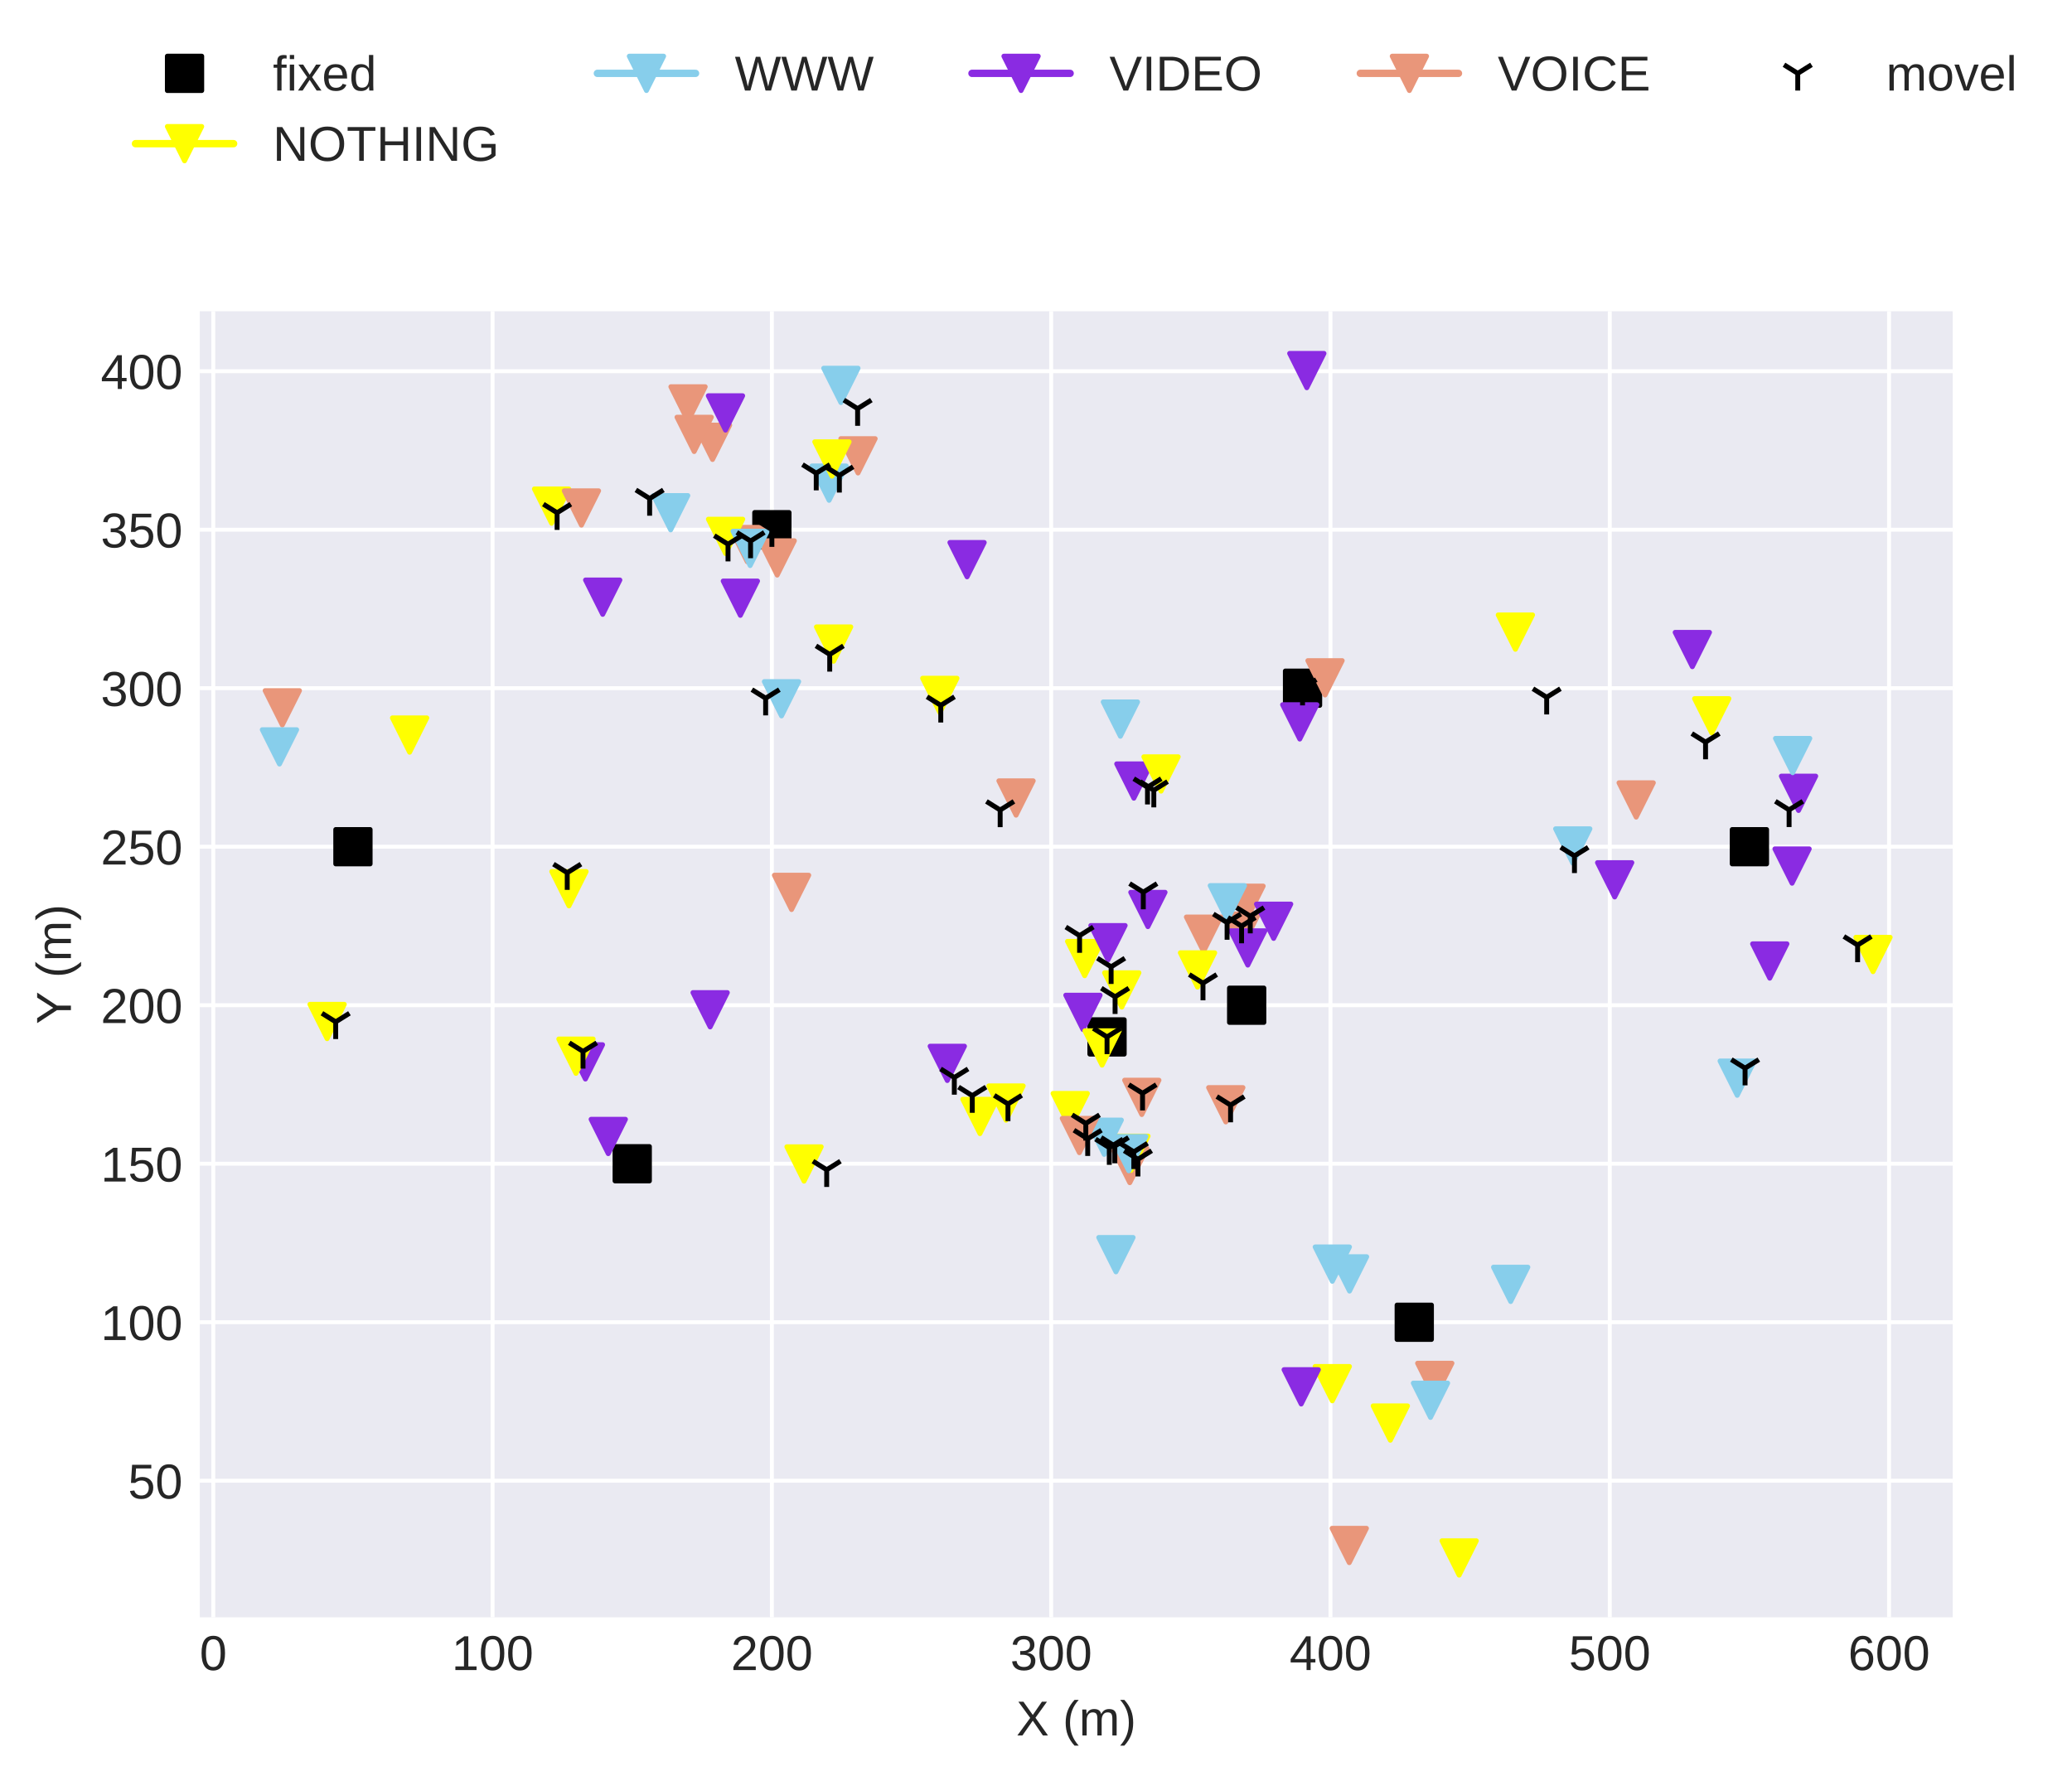 <?xml version="1.0" encoding="utf-8" standalone="no"?>
<!DOCTYPE svg PUBLIC "-//W3C//DTD SVG 1.1//EN"
  "http://www.w3.org/Graphics/SVG/1.1/DTD/svg11.dtd">
<!-- Created with matplotlib (http://matplotlib.org/) -->
<svg height="362.862pt" version="1.1" viewBox="0 0 422.133 362.862" width="422.133pt" xmlns="http://www.w3.org/2000/svg" xmlns:xlink="http://www.w3.org/1999/xlink">
 <defs>
  <style type="text/css">
*{stroke-linecap:butt;stroke-linejoin:round;}
  </style>
 </defs>
 <g id="figure_1">
  <g id="patch_1">
   <path d="M 0 362.862 
L 422.133 362.862 
L 422.133 0 
L 0 0 
z
" style="fill:#ffffff;"/>
  </g>
  <g id="axes_1">
   <g id="patch_2">
    <path d="M 40.705 329.518 
L 397.825 329.518 
L 397.825 63.406 
L 40.705 63.406 
z
" style="fill:#eaeaf2;"/>
   </g>
   <g id="matplotlib.axis_1">
    <g id="xtick_1">
     <g id="line2d_1">
      <path clip-path="url(#p40014ae19e)" d="M 43.455 329.518 
L 43.455 63.406 
" style="fill:none;stroke:#ffffff;stroke-linecap:round;stroke-width:0.8;"/>
     </g>
     <g id="line2d_2"/>
     <g id="text_1">
      <!-- 0 -->
      <defs>
       <path d="M 51.703 34.422 
Q 51.703 17.188 45.625 8.094 
Q 39.547 -0.984 27.688 -0.984 
Q 15.828 -0.984 9.859 8.047 
Q 3.906 17.094 3.906 34.422 
Q 3.906 52.156 9.688 60.984 
Q 15.484 69.828 27.984 69.828 
Q 40.141 69.828 45.922 60.891 
Q 51.703 51.953 51.703 34.422 
z
M 42.781 34.422 
Q 42.781 49.312 39.328 56 
Q 35.891 62.703 27.984 62.703 
Q 19.875 62.703 16.328 56.109 
Q 12.797 49.516 12.797 34.422 
Q 12.797 19.781 16.375 12.984 
Q 19.969 6.203 27.781 6.203 
Q 35.547 6.203 39.156 13.125 
Q 42.781 20.062 42.781 34.422 
z
" id="LiberationSans-30"/>
      </defs>
      <g style="fill:#262626;" transform="translate(40.674 340.265)scale(0.1 -0.1)">
       <use xlink:href="#LiberationSans-30"/>
      </g>
     </g>
    </g>
    <g id="xtick_2">
     <g id="line2d_3">
      <path clip-path="url(#p40014ae19e)" d="M 100.356 329.518 
L 100.356 63.406 
" style="fill:none;stroke:#ffffff;stroke-linecap:round;stroke-width:0.8;"/>
     </g>
     <g id="line2d_4"/>
     <g id="text_2">
      <!-- 100 -->
      <defs>
       <path d="M 7.625 0 
L 7.625 7.469 
L 25.141 7.469 
L 25.141 60.406 
L 9.625 49.312 
L 9.625 57.625 
L 25.875 68.797 
L 33.984 68.797 
L 33.984 7.469 
L 50.734 7.469 
L 50.734 0 
z
" id="LiberationSans-31"/>
      </defs>
      <g style="fill:#262626;" transform="translate(92.014 340.265)scale(0.1 -0.1)">
       <use xlink:href="#LiberationSans-31"/>
       <use x="55.615" xlink:href="#LiberationSans-30"/>
       <use x="111.23" xlink:href="#LiberationSans-30"/>
      </g>
     </g>
    </g>
    <g id="xtick_3">
     <g id="line2d_5">
      <path clip-path="url(#p40014ae19e)" d="M 157.257 329.518 
L 157.257 63.406 
" style="fill:none;stroke:#ffffff;stroke-linecap:round;stroke-width:0.8;"/>
     </g>
     <g id="line2d_6"/>
     <g id="text_3">
      <!-- 200 -->
      <defs>
       <path d="M 5.031 0 
L 5.031 6.203 
Q 7.516 11.922 11.109 16.281 
Q 14.703 20.656 18.656 24.188 
Q 22.609 27.734 26.484 30.766 
Q 30.375 33.797 33.5 36.812 
Q 36.625 39.844 38.547 43.156 
Q 40.484 46.484 40.484 50.688 
Q 40.484 56.344 37.156 59.469 
Q 33.844 62.594 27.938 62.594 
Q 22.312 62.594 18.672 59.547 
Q 15.047 56.5 14.406 50.984 
L 5.422 51.812 
Q 6.391 60.062 12.422 64.938 
Q 18.453 69.828 27.938 69.828 
Q 38.328 69.828 43.922 64.922 
Q 49.516 60.016 49.516 50.984 
Q 49.516 46.969 47.672 43.016 
Q 45.844 39.062 42.234 35.109 
Q 38.625 31.156 28.422 22.859 
Q 22.797 18.266 19.469 14.578 
Q 16.156 10.891 14.703 7.469 
L 50.594 7.469 
L 50.594 0 
z
" id="LiberationSans-32"/>
      </defs>
      <g style="fill:#262626;" transform="translate(148.916 340.265)scale(0.1 -0.1)">
       <use xlink:href="#LiberationSans-32"/>
       <use x="55.615" xlink:href="#LiberationSans-30"/>
       <use x="111.23" xlink:href="#LiberationSans-30"/>
      </g>
     </g>
    </g>
    <g id="xtick_4">
     <g id="line2d_7">
      <path clip-path="url(#p40014ae19e)" d="M 214.158 329.518 
L 214.158 63.406 
" style="fill:none;stroke:#ffffff;stroke-linecap:round;stroke-width:0.8;"/>
     </g>
     <g id="line2d_8"/>
     <g id="text_4">
      <!-- 300 -->
      <defs>
       <path d="M 51.219 19 
Q 51.219 9.469 45.156 4.234 
Q 39.109 -0.984 27.875 -0.984 
Q 17.438 -0.984 11.203 3.734 
Q 4.984 8.453 3.812 17.672 
L 12.891 18.5 
Q 14.656 6.297 27.875 6.297 
Q 34.516 6.297 38.297 9.562 
Q 42.094 12.844 42.094 19.281 
Q 42.094 24.906 37.766 28.047 
Q 33.453 31.203 25.297 31.203 
L 20.312 31.203 
L 20.312 38.812 
L 25.094 38.812 
Q 32.328 38.812 36.297 41.969 
Q 40.281 45.125 40.281 50.688 
Q 40.281 56.203 37.031 59.391 
Q 33.797 62.594 27.391 62.594 
Q 21.578 62.594 17.984 59.609 
Q 14.406 56.641 13.812 51.219 
L 4.984 51.906 
Q 5.953 60.359 11.984 65.094 
Q 18.016 69.828 27.484 69.828 
Q 37.844 69.828 43.578 65.016 
Q 49.312 60.203 49.312 51.609 
Q 49.312 45.016 45.625 40.891 
Q 41.938 36.766 34.906 35.297 
L 34.906 35.109 
Q 42.625 34.281 46.922 29.938 
Q 51.219 25.594 51.219 19 
z
" id="LiberationSans-33"/>
      </defs>
      <g style="fill:#262626;" transform="translate(205.817 340.265)scale(0.1 -0.1)">
       <use xlink:href="#LiberationSans-33"/>
       <use x="55.615" xlink:href="#LiberationSans-30"/>
       <use x="111.23" xlink:href="#LiberationSans-30"/>
      </g>
     </g>
    </g>
    <g id="xtick_5">
     <g id="line2d_9">
      <path clip-path="url(#p40014ae19e)" d="M 271.059 329.518 
L 271.059 63.406 
" style="fill:none;stroke:#ffffff;stroke-linecap:round;stroke-width:0.8;"/>
     </g>
     <g id="line2d_10"/>
     <g id="text_5">
      <!-- 400 -->
      <defs>
       <path d="M 43.016 15.578 
L 43.016 0 
L 34.719 0 
L 34.719 15.578 
L 2.297 15.578 
L 2.297 22.406 
L 33.797 68.797 
L 43.016 68.797 
L 43.016 22.516 
L 52.688 22.516 
L 52.688 15.578 
z
M 34.719 58.891 
Q 34.625 58.594 33.344 56.297 
Q 32.078 54 31.453 53.078 
L 13.812 27.094 
L 11.188 23.484 
L 10.406 22.516 
L 34.719 22.516 
z
" id="LiberationSans-34"/>
      </defs>
      <g style="fill:#262626;" transform="translate(262.718 340.265)scale(0.1 -0.1)">
       <use xlink:href="#LiberationSans-34"/>
       <use x="55.615" xlink:href="#LiberationSans-30"/>
       <use x="111.23" xlink:href="#LiberationSans-30"/>
      </g>
     </g>
    </g>
    <g id="xtick_6">
     <g id="line2d_11">
      <path clip-path="url(#p40014ae19e)" d="M 327.96 329.518 
L 327.96 63.406 
" style="fill:none;stroke:#ffffff;stroke-linecap:round;stroke-width:0.8;"/>
     </g>
     <g id="line2d_12"/>
     <g id="text_6">
      <!-- 500 -->
      <defs>
       <path d="M 51.422 22.406 
Q 51.422 11.531 44.953 5.266 
Q 38.484 -0.984 27 -0.984 
Q 17.391 -0.984 11.469 3.219 
Q 5.562 7.422 4 15.375 
L 12.891 16.406 
Q 15.672 6.203 27.203 6.203 
Q 34.281 6.203 38.281 10.469 
Q 42.281 14.75 42.281 22.219 
Q 42.281 28.719 38.25 32.719 
Q 34.234 36.719 27.391 36.719 
Q 23.828 36.719 20.75 35.594 
Q 17.672 34.469 14.594 31.781 
L 6 31.781 
L 8.297 68.797 
L 47.406 68.797 
L 47.406 61.328 
L 16.312 61.328 
L 14.984 39.5 
Q 20.703 43.891 29.203 43.891 
Q 39.359 43.891 45.391 37.938 
Q 51.422 31.984 51.422 22.406 
z
" id="LiberationSans-35"/>
      </defs>
      <g style="fill:#262626;" transform="translate(319.619 340.265)scale(0.1 -0.1)">
       <use xlink:href="#LiberationSans-35"/>
       <use x="55.615" xlink:href="#LiberationSans-30"/>
       <use x="111.23" xlink:href="#LiberationSans-30"/>
      </g>
     </g>
    </g>
    <g id="xtick_7">
     <g id="line2d_13">
      <path clip-path="url(#p40014ae19e)" d="M 384.861 329.518 
L 384.861 63.406 
" style="fill:none;stroke:#ffffff;stroke-linecap:round;stroke-width:0.8;"/>
     </g>
     <g id="line2d_14"/>
     <g id="text_7">
      <!-- 600 -->
      <defs>
       <path d="M 51.219 22.516 
Q 51.219 11.625 45.312 5.312 
Q 39.406 -0.984 29 -0.984 
Q 17.391 -0.984 11.234 7.656 
Q 5.078 16.312 5.078 32.812 
Q 5.078 50.688 11.469 60.25 
Q 17.875 69.828 29.688 69.828 
Q 45.266 69.828 49.312 55.812 
L 40.922 54.297 
Q 38.328 62.703 29.594 62.703 
Q 22.078 62.703 17.938 55.688 
Q 13.812 48.688 13.812 35.406 
Q 16.219 39.844 20.562 42.156 
Q 24.906 44.484 30.516 44.484 
Q 40.047 44.484 45.625 38.516 
Q 51.219 32.562 51.219 22.516 
z
M 42.281 22.125 
Q 42.281 29.594 38.625 33.641 
Q 34.969 37.703 28.422 37.703 
Q 22.266 37.703 18.484 34.109 
Q 14.703 30.516 14.703 24.219 
Q 14.703 16.266 18.625 11.188 
Q 22.562 6.109 28.719 6.109 
Q 35.062 6.109 38.672 10.375 
Q 42.281 14.656 42.281 22.125 
z
" id="LiberationSans-36"/>
      </defs>
      <g style="fill:#262626;" transform="translate(376.52 340.265)scale(0.1 -0.1)">
       <use xlink:href="#LiberationSans-36"/>
       <use x="55.615" xlink:href="#LiberationSans-30"/>
       <use x="111.23" xlink:href="#LiberationSans-30"/>
      </g>
     </g>
    </g>
    <g id="text_8">
     <!-- X (m) -->
     <defs>
      <path d="M 54.297 0 
L 33.641 30.078 
L 12.547 0 
L 2.25 0 
L 28.422 35.75 
L 4.25 68.797 
L 14.547 68.797 
L 33.688 41.797 
L 52.297 68.797 
L 62.594 68.797 
L 39.062 36.078 
L 64.594 0 
z
" id="LiberationSans-58"/>
      <path id="LiberationSans-20"/>
      <path d="M 6.203 25.984 
Q 6.203 40.094 10.625 51.312 
Q 15.047 62.547 24.219 72.469 
L 32.719 72.469 
Q 23.578 62.312 19.312 50.875 
Q 15.047 39.453 15.047 25.875 
Q 15.047 12.359 19.266 0.969 
Q 23.484 -10.406 32.719 -20.703 
L 24.219 -20.703 
Q 14.984 -10.75 10.594 0.5 
Q 6.203 11.766 6.203 25.781 
z
" id="LiberationSans-28"/>
      <path d="M 37.5 0 
L 37.5 33.5 
Q 37.5 41.156 35.391 44.078 
Q 33.297 47.016 27.828 47.016 
Q 22.219 47.016 18.938 42.719 
Q 15.672 38.422 15.672 30.609 
L 15.672 0 
L 6.938 0 
L 6.938 41.547 
Q 6.938 50.781 6.641 52.828 
L 14.938 52.828 
Q 14.984 52.594 15.031 51.516 
Q 15.094 50.438 15.156 49.047 
Q 15.234 47.656 15.328 43.797 
L 15.484 43.797 
Q 18.312 49.422 21.969 51.609 
Q 25.641 53.812 30.906 53.812 
Q 36.922 53.812 40.406 51.422 
Q 43.891 49.031 45.266 43.797 
L 45.406 43.797 
Q 48.141 49.125 52.016 51.469 
Q 55.906 53.812 61.422 53.812 
Q 69.438 53.812 73.062 49.469 
Q 76.703 45.125 76.703 35.203 
L 76.703 0 
L 68.016 0 
L 68.016 33.5 
Q 68.016 41.156 65.906 44.078 
Q 63.812 47.016 58.344 47.016 
Q 52.594 47.016 49.391 42.75 
Q 46.188 38.484 46.188 30.609 
L 46.188 0 
z
" id="LiberationSans-6d"/>
      <path d="M 27.094 25.781 
Q 27.094 11.672 22.672 0.438 
Q 18.266 -10.797 9.078 -20.703 
L 0.594 -20.703 
Q 9.766 -10.453 14.016 0.891 
Q 18.266 12.25 18.266 25.875 
Q 18.266 39.5 13.984 50.875 
Q 9.719 62.25 0.594 72.469 
L 9.078 72.469 
Q 18.312 62.5 22.703 51.234 
Q 27.094 39.984 27.094 25.984 
z
" id="LiberationSans-29"/>
     </defs>
     <g style="fill:#262626;" transform="translate(207.046 353.587)scale(0.1 -0.1)">
      <use xlink:href="#LiberationSans-58"/>
      <use x="66.699" xlink:href="#LiberationSans-20"/>
      <use x="94.482" xlink:href="#LiberationSans-28"/>
      <use x="127.783" xlink:href="#LiberationSans-6d"/>
      <use x="211.084" xlink:href="#LiberationSans-29"/>
     </g>
    </g>
   </g>
   <g id="matplotlib.axis_2">
    <g id="ytick_1">
     <g id="line2d_15">
      <path clip-path="url(#p40014ae19e)" d="M 40.705 301.694 
L 397.825 301.694 
" style="fill:none;stroke:#ffffff;stroke-linecap:round;stroke-width:0.8;"/>
     </g>
     <g id="line2d_16"/>
     <g id="text_9">
      <!-- 50 -->
      <g style="fill:#262626;" transform="translate(26.083 305.317)scale(0.1 -0.1)">
       <use xlink:href="#LiberationSans-35"/>
       <use x="55.615" xlink:href="#LiberationSans-30"/>
      </g>
     </g>
    </g>
    <g id="ytick_2">
     <g id="line2d_17">
      <path clip-path="url(#p40014ae19e)" d="M 40.705 269.398 
L 397.825 269.398 
" style="fill:none;stroke:#ffffff;stroke-linecap:round;stroke-width:0.8;"/>
     </g>
     <g id="line2d_18"/>
     <g id="text_10">
      <!-- 100 -->
      <g style="fill:#262626;" transform="translate(20.522 273.021)scale(0.1 -0.1)">
       <use xlink:href="#LiberationSans-31"/>
       <use x="55.615" xlink:href="#LiberationSans-30"/>
       <use x="111.23" xlink:href="#LiberationSans-30"/>
      </g>
     </g>
    </g>
    <g id="ytick_3">
     <g id="line2d_19">
      <path clip-path="url(#p40014ae19e)" d="M 40.705 237.102 
L 397.825 237.102 
" style="fill:none;stroke:#ffffff;stroke-linecap:round;stroke-width:0.8;"/>
     </g>
     <g id="line2d_20"/>
     <g id="text_11">
      <!-- 150 -->
      <g style="fill:#262626;" transform="translate(20.522 240.726)scale(0.1 -0.1)">
       <use xlink:href="#LiberationSans-31"/>
       <use x="55.615" xlink:href="#LiberationSans-35"/>
       <use x="111.23" xlink:href="#LiberationSans-30"/>
      </g>
     </g>
    </g>
    <g id="ytick_4">
     <g id="line2d_21">
      <path clip-path="url(#p40014ae19e)" d="M 40.705 204.807 
L 397.825 204.807 
" style="fill:none;stroke:#ffffff;stroke-linecap:round;stroke-width:0.8;"/>
     </g>
     <g id="line2d_22"/>
     <g id="text_12">
      <!-- 200 -->
      <g style="fill:#262626;" transform="translate(20.522 208.43)scale(0.1 -0.1)">
       <use xlink:href="#LiberationSans-32"/>
       <use x="55.615" xlink:href="#LiberationSans-30"/>
       <use x="111.23" xlink:href="#LiberationSans-30"/>
      </g>
     </g>
    </g>
    <g id="ytick_5">
     <g id="line2d_23">
      <path clip-path="url(#p40014ae19e)" d="M 40.705 172.511 
L 397.825 172.511 
" style="fill:none;stroke:#ffffff;stroke-linecap:round;stroke-width:0.8;"/>
     </g>
     <g id="line2d_24"/>
     <g id="text_13">
      <!-- 250 -->
      <g style="fill:#262626;" transform="translate(20.522 176.134)scale(0.1 -0.1)">
       <use xlink:href="#LiberationSans-32"/>
       <use x="55.615" xlink:href="#LiberationSans-35"/>
       <use x="111.23" xlink:href="#LiberationSans-30"/>
      </g>
     </g>
    </g>
    <g id="ytick_6">
     <g id="line2d_25">
      <path clip-path="url(#p40014ae19e)" d="M 40.705 140.215 
L 397.825 140.215 
" style="fill:none;stroke:#ffffff;stroke-linecap:round;stroke-width:0.8;"/>
     </g>
     <g id="line2d_26"/>
     <g id="text_14">
      <!-- 300 -->
      <g style="fill:#262626;" transform="translate(20.522 143.839)scale(0.1 -0.1)">
       <use xlink:href="#LiberationSans-33"/>
       <use x="55.615" xlink:href="#LiberationSans-30"/>
       <use x="111.23" xlink:href="#LiberationSans-30"/>
      </g>
     </g>
    </g>
    <g id="ytick_7">
     <g id="line2d_27">
      <path clip-path="url(#p40014ae19e)" d="M 40.705 107.92 
L 397.825 107.92 
" style="fill:none;stroke:#ffffff;stroke-linecap:round;stroke-width:0.8;"/>
     </g>
     <g id="line2d_28"/>
     <g id="text_15">
      <!-- 350 -->
      <g style="fill:#262626;" transform="translate(20.522 111.543)scale(0.1 -0.1)">
       <use xlink:href="#LiberationSans-33"/>
       <use x="55.615" xlink:href="#LiberationSans-35"/>
       <use x="111.23" xlink:href="#LiberationSans-30"/>
      </g>
     </g>
    </g>
    <g id="ytick_8">
     <g id="line2d_29">
      <path clip-path="url(#p40014ae19e)" d="M 40.705 75.624 
L 397.825 75.624 
" style="fill:none;stroke:#ffffff;stroke-linecap:round;stroke-width:0.8;"/>
     </g>
     <g id="line2d_30"/>
     <g id="text_16">
      <!-- 400 -->
      <g style="fill:#262626;" transform="translate(20.522 79.247)scale(0.1 -0.1)">
       <use xlink:href="#LiberationSans-34"/>
       <use x="55.615" xlink:href="#LiberationSans-30"/>
       <use x="111.23" xlink:href="#LiberationSans-30"/>
      </g>
     </g>
    </g>
    <g id="text_17">
     <!-- Y (m) -->
     <defs>
      <path d="M 37.938 28.516 
L 37.938 0 
L 28.656 0 
L 28.656 28.516 
L 2.203 68.797 
L 12.453 68.797 
L 33.406 36.031 
L 54.25 68.797 
L 64.5 68.797 
z
" id="LiberationSans-59"/>
     </defs>
     <g style="fill:#262626;" transform="translate(14.447 208.68)rotate(-90)scale(0.1 -0.1)">
      <use xlink:href="#LiberationSans-59"/>
      <use x="66.684" xlink:href="#LiberationSans-20"/>
      <use x="94.467" xlink:href="#LiberationSans-28"/>
      <use x="127.768" xlink:href="#LiberationSans-6d"/>
      <use x="211.068" xlink:href="#LiberationSans-29"/>
     </g>
    </g>
   </g>
   <g id="line2d_31">
    <defs>
     <path d="M -3.5 3.5 
L 3.5 3.5 
L 3.5 -3.5 
L -3.5 -3.5 
z
" id="m5b1106cde9" style="stroke:#000000;stroke-linejoin:miter;"/>
    </defs>
    <g clip-path="url(#p40014ae19e)">
     <use style="stroke:#000000;stroke-linejoin:miter;" x="356.411" xlink:href="#m5b1106cde9" y="172.511"/>
    </g>
   </g>
   <g id="line2d_32">
    <g clip-path="url(#p40014ae19e)">
     <use style="stroke:#000000;stroke-linejoin:miter;" x="253.989" xlink:href="#m5b1106cde9" y="204.807"/>
    </g>
   </g>
   <g id="line2d_33">
    <g clip-path="url(#p40014ae19e)">
     <use style="stroke:#000000;stroke-linejoin:miter;" x="265.369" xlink:href="#m5b1106cde9" y="140.215"/>
    </g>
   </g>
   <g id="line2d_34">
    <g clip-path="url(#p40014ae19e)">
     <use style="stroke:#000000;stroke-linejoin:miter;" x="225.538" xlink:href="#m5b1106cde9" y="211.266"/>
    </g>
   </g>
   <g id="line2d_35">
    <g clip-path="url(#p40014ae19e)">
     <use style="stroke:#000000;stroke-linejoin:miter;" x="288.13" xlink:href="#m5b1106cde9" y="269.398"/>
    </g>
   </g>
   <g id="line2d_36">
    <g clip-path="url(#p40014ae19e)">
     <use style="stroke:#000000;stroke-linejoin:miter;" x="128.806" xlink:href="#m5b1106cde9" y="237.102"/>
    </g>
   </g>
   <g id="line2d_37">
    <g clip-path="url(#p40014ae19e)">
     <use style="stroke:#000000;stroke-linejoin:miter;" x="157.257" xlink:href="#m5b1106cde9" y="107.92"/>
    </g>
   </g>
   <g id="line2d_38">
    <g clip-path="url(#p40014ae19e)">
     <use style="stroke:#000000;stroke-linejoin:miter;" x="71.905" xlink:href="#m5b1106cde9" y="172.511"/>
    </g>
   </g>
   <g id="line2d_39">
    <path clip-path="url(#p40014ae19e)" d="M 308.734 128.788 
" style="fill:none;stroke:#ffff00;stroke-linecap:round;stroke-width:1.5;"/>
    <defs>
     <path d="M -0 3.5 
L 3.5 -3.5 
L -3.5 -3.5 
z
" id="m9fd0c9cda3" style="stroke:#ffff00;stroke-linejoin:miter;"/>
    </defs>
    <g clip-path="url(#p40014ae19e)">
     <use style="fill:#ffff00;stroke:#ffff00;stroke-linejoin:miter;" x="308.734" xlink:href="#m9fd0c9cda3" y="128.788"/>
    </g>
   </g>
   <g id="line2d_40">
    <path clip-path="url(#p40014ae19e)" d="M 353.925 219.671 
" style="fill:none;stroke:#87ceeb;stroke-linecap:round;stroke-width:1.5;"/>
    <defs>
     <path d="M -0 3.5 
L 3.5 -3.5 
L -3.5 -3.5 
z
" id="m6beb886b9f" style="stroke:#87ceeb;stroke-linejoin:miter;"/>
    </defs>
    <g clip-path="url(#p40014ae19e)">
     <use style="fill:#87ceeb;stroke:#87ceeb;stroke-linejoin:miter;" x="353.925" xlink:href="#m6beb886b9f" y="219.671"/>
    </g>
   </g>
   <g id="line2d_41">
    <path clip-path="url(#p40014ae19e)" d="M 360.559 195.8 
" style="fill:none;stroke:#8a2be2;stroke-linecap:round;stroke-width:1.5;"/>
    <defs>
     <path d="M -0 3.5 
L 3.5 -3.5 
L -3.5 -3.5 
z
" id="m8eab2bf716" style="stroke:#8a2be2;stroke-linejoin:miter;"/>
    </defs>
    <g clip-path="url(#p40014ae19e)">
     <use style="fill:#8a2be2;stroke:#8a2be2;stroke-linejoin:miter;" x="360.559" xlink:href="#m8eab2bf716" y="195.8"/>
    </g>
   </g>
   <g id="line2d_42">
    <path clip-path="url(#p40014ae19e)" d="M 320.422 172.362 
" style="fill:none;stroke:#87ceeb;stroke-linecap:round;stroke-width:1.5;"/>
    <g clip-path="url(#p40014ae19e)">
     <use style="fill:#87ceeb;stroke:#87ceeb;stroke-linejoin:miter;" x="320.422" xlink:href="#m6beb886b9f" y="172.362"/>
    </g>
   </g>
   <g id="line2d_43">
    <path clip-path="url(#p40014ae19e)" d="M 328.961 179.253 
" style="fill:none;stroke:#8a2be2;stroke-linecap:round;stroke-width:1.5;"/>
    <g clip-path="url(#p40014ae19e)">
     <use style="fill:#8a2be2;stroke:#8a2be2;stroke-linejoin:miter;" x="328.961" xlink:href="#m8eab2bf716" y="179.253"/>
    </g>
   </g>
   <g id="line2d_44">
    <path clip-path="url(#p40014ae19e)" d="M 366.421 161.632 
" style="fill:none;stroke:#8a2be2;stroke-linecap:round;stroke-width:1.5;"/>
    <g clip-path="url(#p40014ae19e)">
     <use style="fill:#8a2be2;stroke:#8a2be2;stroke-linejoin:miter;" x="366.421" xlink:href="#m8eab2bf716" y="161.632"/>
    </g>
   </g>
   <g id="line2d_45">
    <path clip-path="url(#p40014ae19e)" d="M 365.102 176.453 
" style="fill:none;stroke:#8a2be2;stroke-linecap:round;stroke-width:1.5;"/>
    <g clip-path="url(#p40014ae19e)">
     <use style="fill:#8a2be2;stroke:#8a2be2;stroke-linejoin:miter;" x="365.102" xlink:href="#m8eab2bf716" y="176.453"/>
    </g>
   </g>
   <g id="line2d_46">
    <path clip-path="url(#p40014ae19e)" d="M 333.34 162.984 
" style="fill:none;stroke:#e9967a;stroke-linecap:round;stroke-width:1.5;"/>
    <defs>
     <path d="M -0 3.5 
L 3.5 -3.5 
L -3.5 -3.5 
z
" id="m9127364d37" style="stroke:#e9967a;stroke-linejoin:miter;"/>
    </defs>
    <g clip-path="url(#p40014ae19e)">
     <use style="fill:#e9967a;stroke:#e9967a;stroke-linejoin:miter;" x="333.34" xlink:href="#m9127364d37" y="162.984"/>
    </g>
   </g>
   <g id="line2d_47">
    <path clip-path="url(#p40014ae19e)" d="M 348.737 145.839 
" style="fill:none;stroke:#ffff00;stroke-linecap:round;stroke-width:1.5;"/>
    <g clip-path="url(#p40014ae19e)">
     <use style="fill:#ffff00;stroke:#ffff00;stroke-linejoin:miter;" x="348.737" xlink:href="#m9fd0c9cda3" y="145.839"/>
    </g>
   </g>
   <g id="line2d_48">
    <path clip-path="url(#p40014ae19e)" d="M 344.783 132.338 
" style="fill:none;stroke:#8a2be2;stroke-linecap:round;stroke-width:1.5;"/>
    <g clip-path="url(#p40014ae19e)">
     <use style="fill:#8a2be2;stroke:#8a2be2;stroke-linejoin:miter;" x="344.783" xlink:href="#m8eab2bf716" y="132.338"/>
    </g>
   </g>
   <g id="line2d_49">
    <path clip-path="url(#p40014ae19e)" d="M 381.592 194.47 
" style="fill:none;stroke:#ffff00;stroke-linecap:round;stroke-width:1.5;"/>
    <g clip-path="url(#p40014ae19e)">
     <use style="fill:#ffff00;stroke:#ffff00;stroke-linejoin:miter;" x="381.592" xlink:href="#m9fd0c9cda3" y="194.47"/>
    </g>
   </g>
   <g id="line2d_50">
    <path clip-path="url(#p40014ae19e)" d="M 365.219 153.936 
" style="fill:none;stroke:#87ceeb;stroke-linecap:round;stroke-width:1.5;"/>
    <g clip-path="url(#p40014ae19e)">
     <use style="fill:#87ceeb;stroke:#87ceeb;stroke-linejoin:miter;" x="365.219" xlink:href="#m6beb886b9f" y="153.936"/>
    </g>
   </g>
   <g id="line2d_51">
    <path clip-path="url(#p40014ae19e)" d="M 231.005 159.13 
" style="fill:none;stroke:#8a2be2;stroke-linecap:round;stroke-width:1.5;"/>
    <g clip-path="url(#p40014ae19e)">
     <use style="fill:#8a2be2;stroke:#8a2be2;stroke-linejoin:miter;" x="231.005" xlink:href="#m8eab2bf716" y="159.13"/>
    </g>
   </g>
   <g id="line2d_52">
    <path clip-path="url(#p40014ae19e)" d="M 230.172 237.469 
" style="fill:none;stroke:#e9967a;stroke-linecap:round;stroke-width:1.5;"/>
    <g clip-path="url(#p40014ae19e)">
     <use style="fill:#e9967a;stroke:#e9967a;stroke-linejoin:miter;" x="230.172" xlink:href="#m9127364d37" y="237.469"/>
    </g>
   </g>
   <g id="line2d_53">
    <path clip-path="url(#p40014ae19e)" d="M 252.904 189.705 
" style="fill:none;stroke:#e9967a;stroke-linecap:round;stroke-width:1.5;"/>
    <g clip-path="url(#p40014ae19e)">
     <use style="fill:#e9967a;stroke:#e9967a;stroke-linejoin:miter;" x="252.904" xlink:href="#m9127364d37" y="189.705"/>
    </g>
   </g>
   <g id="line2d_54">
    <path clip-path="url(#p40014ae19e)" d="M 266.24 75.502 
" style="fill:none;stroke:#8a2be2;stroke-linecap:round;stroke-width:1.5;"/>
    <g clip-path="url(#p40014ae19e)">
     <use style="fill:#8a2be2;stroke:#8a2be2;stroke-linejoin:miter;" x="266.24" xlink:href="#m8eab2bf716" y="75.502"/>
    </g>
   </g>
   <g id="line2d_55">
    <path clip-path="url(#p40014ae19e)" d="M 264.805 147.078 
" style="fill:none;stroke:#8a2be2;stroke-linecap:round;stroke-width:1.5;"/>
    <g clip-path="url(#p40014ae19e)">
     <use style="fill:#8a2be2;stroke:#8a2be2;stroke-linejoin:miter;" x="264.805" xlink:href="#m8eab2bf716" y="147.078"/>
    </g>
   </g>
   <g id="line2d_56">
    <path clip-path="url(#p40014ae19e)" d="M 253.853 184.031 
" style="fill:none;stroke:#e9967a;stroke-linecap:round;stroke-width:1.5;"/>
    <g clip-path="url(#p40014ae19e)">
     <use style="fill:#e9967a;stroke:#e9967a;stroke-linejoin:miter;" x="253.853" xlink:href="#m9127364d37" y="184.031"/>
    </g>
   </g>
   <g id="line2d_57">
    <path clip-path="url(#p40014ae19e)" d="M 259.481 187.696 
" style="fill:none;stroke:#8a2be2;stroke-linecap:round;stroke-width:1.5;"/>
    <g clip-path="url(#p40014ae19e)">
     <use style="fill:#8a2be2;stroke:#8a2be2;stroke-linejoin:miter;" x="259.481" xlink:href="#m8eab2bf716" y="187.696"/>
    </g>
   </g>
   <g id="line2d_58">
    <path clip-path="url(#p40014ae19e)" d="M 269.951 138.1 
" style="fill:none;stroke:#e9967a;stroke-linecap:round;stroke-width:1.5;"/>
    <g clip-path="url(#p40014ae19e)">
     <use style="fill:#e9967a;stroke:#e9967a;stroke-linejoin:miter;" x="269.951" xlink:href="#m9127364d37" y="138.1"/>
    </g>
   </g>
   <g id="line2d_59">
    <path clip-path="url(#p40014ae19e)" d="M 230.401 234.965 
" style="fill:none;stroke:#ffff00;stroke-linecap:round;stroke-width:1.5;"/>
    <g clip-path="url(#p40014ae19e)">
     <use style="fill:#ffff00;stroke:#ffff00;stroke-linejoin:miter;" x="230.401" xlink:href="#m9fd0c9cda3" y="234.965"/>
    </g>
   </g>
   <g id="line2d_60">
    <path clip-path="url(#p40014ae19e)" d="M 204.959 224.741 
" style="fill:none;stroke:#ffff00;stroke-linecap:round;stroke-width:1.5;"/>
    <g clip-path="url(#p40014ae19e)">
     <use style="fill:#ffff00;stroke:#ffff00;stroke-linejoin:miter;" x="204.959" xlink:href="#m9fd0c9cda3" y="224.741"/>
    </g>
   </g>
   <g id="line2d_61">
    <path clip-path="url(#p40014ae19e)" d="M 224.965 231.702 
" style="fill:none;stroke:#87ceeb;stroke-linecap:round;stroke-width:1.5;"/>
    <g clip-path="url(#p40014ae19e)">
     <use style="fill:#87ceeb;stroke:#87ceeb;stroke-linejoin:miter;" x="224.965" xlink:href="#m6beb886b9f" y="231.702"/>
    </g>
   </g>
   <g id="line2d_62">
    <path clip-path="url(#p40014ae19e)" d="M 220.632 206.259 
" style="fill:none;stroke:#8a2be2;stroke-linecap:round;stroke-width:1.5;"/>
    <g clip-path="url(#p40014ae19e)">
     <use style="fill:#8a2be2;stroke:#8a2be2;stroke-linejoin:miter;" x="220.632" xlink:href="#m8eab2bf716" y="206.259"/>
    </g>
   </g>
   <g id="line2d_63">
    <path clip-path="url(#p40014ae19e)" d="M 236.539 157.69 
" style="fill:none;stroke:#ffff00;stroke-linecap:round;stroke-width:1.5;"/>
    <g clip-path="url(#p40014ae19e)">
     <use style="fill:#ffff00;stroke:#ffff00;stroke-linejoin:miter;" x="236.539" xlink:href="#m9fd0c9cda3" y="157.69"/>
    </g>
   </g>
   <g id="line2d_64">
    <path clip-path="url(#p40014ae19e)" d="M 254.215 193.135 
" style="fill:none;stroke:#8a2be2;stroke-linecap:round;stroke-width:1.5;"/>
    <g clip-path="url(#p40014ae19e)">
     <use style="fill:#8a2be2;stroke:#8a2be2;stroke-linejoin:miter;" x="254.215" xlink:href="#m8eab2bf716" y="193.135"/>
    </g>
   </g>
   <g id="line2d_65">
    <path clip-path="url(#p40014ae19e)" d="M 227.352 255.627 
" style="fill:none;stroke:#87ceeb;stroke-linecap:round;stroke-width:1.5;"/>
    <g clip-path="url(#p40014ae19e)">
     <use style="fill:#87ceeb;stroke:#87ceeb;stroke-linejoin:miter;" x="227.352" xlink:href="#m6beb886b9f" y="255.627"/>
    </g>
   </g>
   <g id="line2d_66">
    <path clip-path="url(#p40014ae19e)" d="M 228.26 146.51 
" style="fill:none;stroke:#87ceeb;stroke-linecap:round;stroke-width:1.5;"/>
    <g clip-path="url(#p40014ae19e)">
     <use style="fill:#87ceeb;stroke:#87ceeb;stroke-linejoin:miter;" x="228.26" xlink:href="#m6beb886b9f" y="146.51"/>
    </g>
   </g>
   <g id="line2d_67">
    <path clip-path="url(#p40014ae19e)" d="M 224.524 213.514 
" style="fill:none;stroke:#ffff00;stroke-linecap:round;stroke-width:1.5;"/>
    <g clip-path="url(#p40014ae19e)">
     <use style="fill:#ffff00;stroke:#ffff00;stroke-linejoin:miter;" x="224.524" xlink:href="#m9fd0c9cda3" y="213.514"/>
    </g>
   </g>
   <g id="line2d_68">
    <path clip-path="url(#p40014ae19e)" d="M 207.001 162.588 
" style="fill:none;stroke:#e9967a;stroke-linecap:round;stroke-width:1.5;"/>
    <g clip-path="url(#p40014ae19e)">
     <use style="fill:#e9967a;stroke:#e9967a;stroke-linejoin:miter;" x="207.001" xlink:href="#m9127364d37" y="162.588"/>
    </g>
   </g>
   <g id="line2d_69">
    <path clip-path="url(#p40014ae19e)" d="M 228.535 201.691 
" style="fill:none;stroke:#ffff00;stroke-linecap:round;stroke-width:1.5;"/>
    <g clip-path="url(#p40014ae19e)">
     <use style="fill:#ffff00;stroke:#ffff00;stroke-linejoin:miter;" x="228.535" xlink:href="#m9fd0c9cda3" y="201.691"/>
    </g>
   </g>
   <g id="line2d_70">
    <path clip-path="url(#p40014ae19e)" d="M 220.982 195.296 
" style="fill:none;stroke:#ffff00;stroke-linecap:round;stroke-width:1.5;"/>
    <g clip-path="url(#p40014ae19e)">
     <use style="fill:#ffff00;stroke:#ffff00;stroke-linejoin:miter;" x="220.982" xlink:href="#m9fd0c9cda3" y="195.296"/>
    </g>
   </g>
   <g id="line2d_71">
    <path clip-path="url(#p40014ae19e)" d="M 250.051 183.932 
" style="fill:none;stroke:#87ceeb;stroke-linecap:round;stroke-width:1.5;"/>
    <g clip-path="url(#p40014ae19e)">
     <use style="fill:#87ceeb;stroke:#87ceeb;stroke-linejoin:miter;" x="250.051" xlink:href="#m6beb886b9f" y="183.932"/>
    </g>
   </g>
   <g id="line2d_72">
    <path clip-path="url(#p40014ae19e)" d="M 192.995 216.653 
" style="fill:none;stroke:#8a2be2;stroke-linecap:round;stroke-width:1.5;"/>
    <g clip-path="url(#p40014ae19e)">
     <use style="fill:#8a2be2;stroke:#8a2be2;stroke-linejoin:miter;" x="192.995" xlink:href="#m8eab2bf716" y="216.653"/>
    </g>
   </g>
   <g id="line2d_73">
    <path clip-path="url(#p40014ae19e)" d="M 225.734 192.066 
" style="fill:none;stroke:#8a2be2;stroke-linecap:round;stroke-width:1.5;"/>
    <g clip-path="url(#p40014ae19e)">
     <use style="fill:#8a2be2;stroke:#8a2be2;stroke-linejoin:miter;" x="225.734" xlink:href="#m8eab2bf716" y="192.066"/>
    </g>
   </g>
   <g id="line2d_74">
    <path clip-path="url(#p40014ae19e)" d="M 218.041 226.274 
" style="fill:none;stroke:#ffff00;stroke-linecap:round;stroke-width:1.5;"/>
    <g clip-path="url(#p40014ae19e)">
     <use style="fill:#ffff00;stroke:#ffff00;stroke-linejoin:miter;" x="218.041" xlink:href="#m9fd0c9cda3" y="226.274"/>
    </g>
   </g>
   <g id="line2d_75">
    <path clip-path="url(#p40014ae19e)" d="M 219.905 231.356 
" style="fill:none;stroke:#e9967a;stroke-linecap:round;stroke-width:1.5;"/>
    <g clip-path="url(#p40014ae19e)">
     <use style="fill:#e9967a;stroke:#e9967a;stroke-linejoin:miter;" x="219.905" xlink:href="#m9127364d37" y="231.356"/>
    </g>
   </g>
   <g id="line2d_76">
    <path clip-path="url(#p40014ae19e)" d="M 245.203 190.337 
" style="fill:none;stroke:#e9967a;stroke-linecap:round;stroke-width:1.5;"/>
    <g clip-path="url(#p40014ae19e)">
     <use style="fill:#e9967a;stroke:#e9967a;stroke-linejoin:miter;" x="245.203" xlink:href="#m9127364d37" y="190.337"/>
    </g>
   </g>
   <g id="line2d_77">
    <path clip-path="url(#p40014ae19e)" d="M 229.963 235.041 
" style="fill:none;stroke:#87ceeb;stroke-linecap:round;stroke-width:1.5;"/>
    <g clip-path="url(#p40014ae19e)">
     <use style="fill:#87ceeb;stroke:#87ceeb;stroke-linejoin:miter;" x="229.963" xlink:href="#m6beb886b9f" y="235.041"/>
    </g>
   </g>
   <g id="line2d_78">
    <path clip-path="url(#p40014ae19e)" d="M 249.731 225.086 
" style="fill:none;stroke:#e9967a;stroke-linecap:round;stroke-width:1.5;"/>
    <g clip-path="url(#p40014ae19e)">
     <use style="fill:#e9967a;stroke:#e9967a;stroke-linejoin:miter;" x="249.731" xlink:href="#m9127364d37" y="225.086"/>
    </g>
   </g>
   <g id="line2d_79">
    <path clip-path="url(#p40014ae19e)" d="M 243.975 197.621 
" style="fill:none;stroke:#ffff00;stroke-linecap:round;stroke-width:1.5;"/>
    <g clip-path="url(#p40014ae19e)">
     <use style="fill:#ffff00;stroke:#ffff00;stroke-linejoin:miter;" x="243.975" xlink:href="#m9fd0c9cda3" y="197.621"/>
    </g>
   </g>
   <g id="line2d_80">
    <path clip-path="url(#p40014ae19e)" d="M 199.647 227.468 
" style="fill:none;stroke:#ffff00;stroke-linecap:round;stroke-width:1.5;"/>
    <g clip-path="url(#p40014ae19e)">
     <use style="fill:#ffff00;stroke:#ffff00;stroke-linejoin:miter;" x="199.647" xlink:href="#m9fd0c9cda3" y="227.468"/>
    </g>
   </g>
   <g id="line2d_81">
    <path clip-path="url(#p40014ae19e)" d="M 233.865 185.299 
" style="fill:none;stroke:#8a2be2;stroke-linecap:round;stroke-width:1.5;"/>
    <g clip-path="url(#p40014ae19e)">
     <use style="fill:#8a2be2;stroke:#8a2be2;stroke-linejoin:miter;" x="233.865" xlink:href="#m8eab2bf716" y="185.299"/>
    </g>
   </g>
   <g id="line2d_82">
    <path clip-path="url(#p40014ae19e)" d="M 232.62 223.579 
" style="fill:none;stroke:#e9967a;stroke-linecap:round;stroke-width:1.5;"/>
    <g clip-path="url(#p40014ae19e)">
     <use style="fill:#e9967a;stroke:#e9967a;stroke-linejoin:miter;" x="232.62" xlink:href="#m9127364d37" y="223.579"/>
    </g>
   </g>
   <g id="line2d_83">
    <path clip-path="url(#p40014ae19e)" d="M 283.258 289.94 
" style="fill:none;stroke:#ffff00;stroke-linecap:round;stroke-width:1.5;"/>
    <g clip-path="url(#p40014ae19e)">
     <use style="fill:#ffff00;stroke:#ffff00;stroke-linejoin:miter;" x="283.258" xlink:href="#m9fd0c9cda3" y="289.94"/>
    </g>
   </g>
   <g id="line2d_84">
    <path clip-path="url(#p40014ae19e)" d="M 307.774 261.676 
" style="fill:none;stroke:#87ceeb;stroke-linecap:round;stroke-width:1.5;"/>
    <g clip-path="url(#p40014ae19e)">
     <use style="fill:#87ceeb;stroke:#87ceeb;stroke-linejoin:miter;" x="307.774" xlink:href="#m6beb886b9f" y="261.676"/>
    </g>
   </g>
   <g id="line2d_85">
    <path clip-path="url(#p40014ae19e)" d="M 271.427 281.91 
" style="fill:none;stroke:#ffff00;stroke-linecap:round;stroke-width:1.5;"/>
    <g clip-path="url(#p40014ae19e)">
     <use style="fill:#ffff00;stroke:#ffff00;stroke-linejoin:miter;" x="271.427" xlink:href="#m9fd0c9cda3" y="281.91"/>
    </g>
   </g>
   <g id="line2d_86">
    <path clip-path="url(#p40014ae19e)" d="M 292.309 281.245 
" style="fill:none;stroke:#e9967a;stroke-linecap:round;stroke-width:1.5;"/>
    <g clip-path="url(#p40014ae19e)">
     <use style="fill:#e9967a;stroke:#e9967a;stroke-linejoin:miter;" x="292.309" xlink:href="#m9127364d37" y="281.245"/>
    </g>
   </g>
   <g id="line2d_87">
    <path clip-path="url(#p40014ae19e)" d="M 274.89 314.88 
" style="fill:none;stroke:#e9967a;stroke-linecap:round;stroke-width:1.5;"/>
    <g clip-path="url(#p40014ae19e)">
     <use style="fill:#e9967a;stroke:#e9967a;stroke-linejoin:miter;" x="274.89" xlink:href="#m9127364d37" y="314.88"/>
    </g>
   </g>
   <g id="line2d_88">
    <path clip-path="url(#p40014ae19e)" d="M 265.097 282.557 
" style="fill:none;stroke:#8a2be2;stroke-linecap:round;stroke-width:1.5;"/>
    <g clip-path="url(#p40014ae19e)">
     <use style="fill:#8a2be2;stroke:#8a2be2;stroke-linejoin:miter;" x="265.097" xlink:href="#m8eab2bf716" y="282.557"/>
    </g>
   </g>
   <g id="line2d_89">
    <path clip-path="url(#p40014ae19e)" d="M 297.275 317.422 
" style="fill:none;stroke:#ffff00;stroke-linecap:round;stroke-width:1.5;"/>
    <g clip-path="url(#p40014ae19e)">
     <use style="fill:#ffff00;stroke:#ffff00;stroke-linejoin:miter;" x="297.275" xlink:href="#m9fd0c9cda3" y="317.422"/>
    </g>
   </g>
   <g id="line2d_90">
    <path clip-path="url(#p40014ae19e)" d="M 271.434 257.555 
" style="fill:none;stroke:#87ceeb;stroke-linecap:round;stroke-width:1.5;"/>
    <g clip-path="url(#p40014ae19e)">
     <use style="fill:#87ceeb;stroke:#87ceeb;stroke-linejoin:miter;" x="271.434" xlink:href="#m6beb886b9f" y="257.555"/>
    </g>
   </g>
   <g id="line2d_91">
    <path clip-path="url(#p40014ae19e)" d="M 291.436 285.293 
" style="fill:none;stroke:#87ceeb;stroke-linecap:round;stroke-width:1.5;"/>
    <g clip-path="url(#p40014ae19e)">
     <use style="fill:#87ceeb;stroke:#87ceeb;stroke-linejoin:miter;" x="291.436" xlink:href="#m6beb886b9f" y="285.293"/>
    </g>
   </g>
   <g id="line2d_92">
    <path clip-path="url(#p40014ae19e)" d="M 274.939 259.547 
" style="fill:none;stroke:#87ceeb;stroke-linecap:round;stroke-width:1.5;"/>
    <g clip-path="url(#p40014ae19e)">
     <use style="fill:#87ceeb;stroke:#87ceeb;stroke-linejoin:miter;" x="274.939" xlink:href="#m6beb886b9f" y="259.547"/>
    </g>
   </g>
   <g id="line2d_93">
    <path clip-path="url(#p40014ae19e)" d="M 119.265 216.351 
" style="fill:none;stroke:#8a2be2;stroke-linecap:round;stroke-width:1.5;"/>
    <g clip-path="url(#p40014ae19e)">
     <use style="fill:#8a2be2;stroke:#8a2be2;stroke-linejoin:miter;" x="119.265" xlink:href="#m8eab2bf716" y="216.351"/>
    </g>
   </g>
   <g id="line2d_94">
    <path clip-path="url(#p40014ae19e)" d="M 163.81 237.147 
" style="fill:none;stroke:#ffff00;stroke-linecap:round;stroke-width:1.5;"/>
    <g clip-path="url(#p40014ae19e)">
     <use style="fill:#ffff00;stroke:#ffff00;stroke-linejoin:miter;" x="163.81" xlink:href="#m9fd0c9cda3" y="237.147"/>
    </g>
   </g>
   <g id="line2d_95">
    <path clip-path="url(#p40014ae19e)" d="M 144.68 205.733 
" style="fill:none;stroke:#8a2be2;stroke-linecap:round;stroke-width:1.5;"/>
    <g clip-path="url(#p40014ae19e)">
     <use style="fill:#8a2be2;stroke:#8a2be2;stroke-linejoin:miter;" x="144.68" xlink:href="#m8eab2bf716" y="205.733"/>
    </g>
   </g>
   <g id="line2d_96">
    <path clip-path="url(#p40014ae19e)" d="M 123.923 231.548 
" style="fill:none;stroke:#8a2be2;stroke-linecap:round;stroke-width:1.5;"/>
    <g clip-path="url(#p40014ae19e)">
     <use style="fill:#8a2be2;stroke:#8a2be2;stroke-linejoin:miter;" x="123.923" xlink:href="#m8eab2bf716" y="231.548"/>
    </g>
   </g>
   <g id="line2d_97">
    <path clip-path="url(#p40014ae19e)" d="M 117.344 215.19 
" style="fill:none;stroke:#ffff00;stroke-linecap:round;stroke-width:1.5;"/>
    <g clip-path="url(#p40014ae19e)">
     <use style="fill:#ffff00;stroke:#ffff00;stroke-linejoin:miter;" x="117.344" xlink:href="#m9fd0c9cda3" y="215.19"/>
    </g>
   </g>
   <g id="line2d_98">
    <path clip-path="url(#p40014ae19e)" d="M 152.229 110.94 
" style="fill:none;stroke:#e9967a;stroke-linecap:round;stroke-width:1.5;"/>
    <g clip-path="url(#p40014ae19e)">
     <use style="fill:#e9967a;stroke:#e9967a;stroke-linejoin:miter;" x="152.229" xlink:href="#m9127364d37" y="110.94"/>
    </g>
   </g>
   <g id="line2d_99">
    <path clip-path="url(#p40014ae19e)" d="M 161.267 181.816 
" style="fill:none;stroke:#e9967a;stroke-linecap:round;stroke-width:1.5;"/>
    <g clip-path="url(#p40014ae19e)">
     <use style="fill:#e9967a;stroke:#e9967a;stroke-linejoin:miter;" x="161.267" xlink:href="#m9127364d37" y="181.816"/>
    </g>
   </g>
   <g id="line2d_100">
    <path clip-path="url(#p40014ae19e)" d="M 136.636 104.464 
" style="fill:none;stroke:#87ceeb;stroke-linecap:round;stroke-width:1.5;"/>
    <g clip-path="url(#p40014ae19e)">
     <use style="fill:#87ceeb;stroke:#87ceeb;stroke-linejoin:miter;" x="136.636" xlink:href="#m6beb886b9f" y="104.464"/>
    </g>
   </g>
   <g id="line2d_101">
    <path clip-path="url(#p40014ae19e)" d="M 168.913 98.439 
" style="fill:none;stroke:#87ceeb;stroke-linecap:round;stroke-width:1.5;"/>
    <g clip-path="url(#p40014ae19e)">
     <use style="fill:#87ceeb;stroke:#87ceeb;stroke-linejoin:miter;" x="168.913" xlink:href="#m6beb886b9f" y="98.439"/>
    </g>
   </g>
   <g id="line2d_102">
    <path clip-path="url(#p40014ae19e)" d="M 145.163 90.12 
" style="fill:none;stroke:#e9967a;stroke-linecap:round;stroke-width:1.5;"/>
    <g clip-path="url(#p40014ae19e)">
     <use style="fill:#e9967a;stroke:#e9967a;stroke-linejoin:miter;" x="145.163" xlink:href="#m9127364d37" y="90.12"/>
    </g>
   </g>
   <g id="line2d_103">
    <path clip-path="url(#p40014ae19e)" d="M 122.789 121.67 
" style="fill:none;stroke:#8a2be2;stroke-linecap:round;stroke-width:1.5;"/>
    <g clip-path="url(#p40014ae19e)">
     <use style="fill:#8a2be2;stroke:#8a2be2;stroke-linejoin:miter;" x="122.789" xlink:href="#m8eab2bf716" y="121.67"/>
    </g>
   </g>
   <g id="line2d_104">
    <path clip-path="url(#p40014ae19e)" d="M 147.822 109.282 
" style="fill:none;stroke:#ffff00;stroke-linecap:round;stroke-width:1.5;"/>
    <g clip-path="url(#p40014ae19e)">
     <use style="fill:#ffff00;stroke:#ffff00;stroke-linejoin:miter;" x="147.822" xlink:href="#m9fd0c9cda3" y="109.282"/>
    </g>
   </g>
   <g id="line2d_105">
    <path clip-path="url(#p40014ae19e)" d="M 197.024 114.028 
" style="fill:none;stroke:#8a2be2;stroke-linecap:round;stroke-width:1.5;"/>
    <g clip-path="url(#p40014ae19e)">
     <use style="fill:#8a2be2;stroke:#8a2be2;stroke-linejoin:miter;" x="197.024" xlink:href="#m8eab2bf716" y="114.028"/>
    </g>
   </g>
   <g id="line2d_106">
    <path clip-path="url(#p40014ae19e)" d="M 140.176 82.292 
" style="fill:none;stroke:#e9967a;stroke-linecap:round;stroke-width:1.5;"/>
    <g clip-path="url(#p40014ae19e)">
     <use style="fill:#e9967a;stroke:#e9967a;stroke-linejoin:miter;" x="140.176" xlink:href="#m9127364d37" y="82.292"/>
    </g>
   </g>
   <g id="line2d_107">
    <path clip-path="url(#p40014ae19e)" d="M 112.376 103.115 
" style="fill:none;stroke:#ffff00;stroke-linecap:round;stroke-width:1.5;"/>
    <g clip-path="url(#p40014ae19e)">
     <use style="fill:#ffff00;stroke:#ffff00;stroke-linejoin:miter;" x="112.376" xlink:href="#m9fd0c9cda3" y="103.115"/>
    </g>
   </g>
   <g id="line2d_108">
    <path clip-path="url(#p40014ae19e)" d="M 169.835 131.225 
" style="fill:none;stroke:#ffff00;stroke-linecap:round;stroke-width:1.5;"/>
    <g clip-path="url(#p40014ae19e)">
     <use style="fill:#ffff00;stroke:#ffff00;stroke-linejoin:miter;" x="169.835" xlink:href="#m9fd0c9cda3" y="131.225"/>
    </g>
   </g>
   <g id="line2d_109">
    <path clip-path="url(#p40014ae19e)" d="M 150.835 121.877 
" style="fill:none;stroke:#8a2be2;stroke-linecap:round;stroke-width:1.5;"/>
    <g clip-path="url(#p40014ae19e)">
     <use style="fill:#8a2be2;stroke:#8a2be2;stroke-linejoin:miter;" x="150.835" xlink:href="#m8eab2bf716" y="121.877"/>
    </g>
   </g>
   <g id="line2d_110">
    <path clip-path="url(#p40014ae19e)" d="M 191.469 141.687 
" style="fill:none;stroke:#ffff00;stroke-linecap:round;stroke-width:1.5;"/>
    <g clip-path="url(#p40014ae19e)">
     <use style="fill:#ffff00;stroke:#ffff00;stroke-linejoin:miter;" x="191.469" xlink:href="#m9fd0c9cda3" y="141.687"/>
    </g>
   </g>
   <g id="line2d_111">
    <path clip-path="url(#p40014ae19e)" d="M 147.804 84.13 
" style="fill:none;stroke:#8a2be2;stroke-linecap:round;stroke-width:1.5;"/>
    <g clip-path="url(#p40014ae19e)">
     <use style="fill:#8a2be2;stroke:#8a2be2;stroke-linejoin:miter;" x="147.804" xlink:href="#m8eab2bf716" y="84.13"/>
    </g>
   </g>
   <g id="line2d_112">
    <path clip-path="url(#p40014ae19e)" d="M 158.339 113.675 
" style="fill:none;stroke:#e9967a;stroke-linecap:round;stroke-width:1.5;"/>
    <g clip-path="url(#p40014ae19e)">
     <use style="fill:#e9967a;stroke:#e9967a;stroke-linejoin:miter;" x="158.339" xlink:href="#m9127364d37" y="113.675"/>
    </g>
   </g>
   <g id="line2d_113">
    <path clip-path="url(#p40014ae19e)" d="M 141.425 88.5 
" style="fill:none;stroke:#e9967a;stroke-linecap:round;stroke-width:1.5;"/>
    <g clip-path="url(#p40014ae19e)">
     <use style="fill:#e9967a;stroke:#e9967a;stroke-linejoin:miter;" x="141.425" xlink:href="#m9127364d37" y="88.5"/>
    </g>
   </g>
   <g id="line2d_114">
    <path clip-path="url(#p40014ae19e)" d="M 174.805 92.87 
" style="fill:none;stroke:#e9967a;stroke-linecap:round;stroke-width:1.5;"/>
    <g clip-path="url(#p40014ae19e)">
     <use style="fill:#e9967a;stroke:#e9967a;stroke-linejoin:miter;" x="174.805" xlink:href="#m9127364d37" y="92.87"/>
    </g>
   </g>
   <g id="line2d_115">
    <path clip-path="url(#p40014ae19e)" d="M 152.829 111.73 
" style="fill:none;stroke:#87ceeb;stroke-linecap:round;stroke-width:1.5;"/>
    <g clip-path="url(#p40014ae19e)">
     <use style="fill:#87ceeb;stroke:#87ceeb;stroke-linejoin:miter;" x="152.829" xlink:href="#m6beb886b9f" y="111.73"/>
    </g>
   </g>
   <g id="line2d_116">
    <path clip-path="url(#p40014ae19e)" d="M 171.314 78.52 
" style="fill:none;stroke:#87ceeb;stroke-linecap:round;stroke-width:1.5;"/>
    <g clip-path="url(#p40014ae19e)">
     <use style="fill:#87ceeb;stroke:#87ceeb;stroke-linejoin:miter;" x="171.314" xlink:href="#m6beb886b9f" y="78.52"/>
    </g>
   </g>
   <g id="line2d_117">
    <path clip-path="url(#p40014ae19e)" d="M 169.491 93.515 
" style="fill:none;stroke:#ffff00;stroke-linecap:round;stroke-width:1.5;"/>
    <g clip-path="url(#p40014ae19e)">
     <use style="fill:#ffff00;stroke:#ffff00;stroke-linejoin:miter;" x="169.491" xlink:href="#m9fd0c9cda3" y="93.515"/>
    </g>
   </g>
   <g id="line2d_118">
    <path clip-path="url(#p40014ae19e)" d="M 159.22 142.366 
" style="fill:none;stroke:#87ceeb;stroke-linecap:round;stroke-width:1.5;"/>
    <g clip-path="url(#p40014ae19e)">
     <use style="fill:#87ceeb;stroke:#87ceeb;stroke-linejoin:miter;" x="159.22" xlink:href="#m6beb886b9f" y="142.366"/>
    </g>
   </g>
   <g id="line2d_119">
    <path clip-path="url(#p40014ae19e)" d="M 118.456 103.496 
" style="fill:none;stroke:#e9967a;stroke-linecap:round;stroke-width:1.5;"/>
    <g clip-path="url(#p40014ae19e)">
     <use style="fill:#e9967a;stroke:#e9967a;stroke-linejoin:miter;" x="118.456" xlink:href="#m9127364d37" y="103.496"/>
    </g>
   </g>
   <g id="line2d_120">
    <path clip-path="url(#p40014ae19e)" d="M 83.451 149.763 
" style="fill:none;stroke:#ffff00;stroke-linecap:round;stroke-width:1.5;"/>
    <g clip-path="url(#p40014ae19e)">
     <use style="fill:#ffff00;stroke:#ffff00;stroke-linejoin:miter;" x="83.451" xlink:href="#m9fd0c9cda3" y="149.763"/>
    </g>
   </g>
   <g id="line2d_121">
    <path clip-path="url(#p40014ae19e)" d="M 57.516 144.211 
" style="fill:none;stroke:#e9967a;stroke-linecap:round;stroke-width:1.5;"/>
    <g clip-path="url(#p40014ae19e)">
     <use style="fill:#e9967a;stroke:#e9967a;stroke-linejoin:miter;" x="57.516" xlink:href="#m9127364d37" y="144.211"/>
    </g>
   </g>
   <g id="line2d_122">
    <path clip-path="url(#p40014ae19e)" d="M 115.918 181.067 
" style="fill:none;stroke:#ffff00;stroke-linecap:round;stroke-width:1.5;"/>
    <g clip-path="url(#p40014ae19e)">
     <use style="fill:#ffff00;stroke:#ffff00;stroke-linejoin:miter;" x="115.918" xlink:href="#m9fd0c9cda3" y="181.067"/>
    </g>
   </g>
   <g id="line2d_123">
    <path clip-path="url(#p40014ae19e)" d="M 66.642 208.123 
" style="fill:none;stroke:#ffff00;stroke-linecap:round;stroke-width:1.5;"/>
    <g clip-path="url(#p40014ae19e)">
     <use style="fill:#ffff00;stroke:#ffff00;stroke-linejoin:miter;" x="66.642" xlink:href="#m9fd0c9cda3" y="208.123"/>
    </g>
   </g>
   <g id="line2d_124">
    <path clip-path="url(#p40014ae19e)" d="M 56.937 152.17 
" style="fill:none;stroke:#87ceeb;stroke-linecap:round;stroke-width:1.5;"/>
    <g clip-path="url(#p40014ae19e)">
     <use style="fill:#87ceeb;stroke:#87ceeb;stroke-linejoin:miter;" x="56.937" xlink:href="#m6beb886b9f" y="152.17"/>
    </g>
   </g>
   <g id="line2d_125">
    <defs>
     <path d="M 0 0 
L 0 3.5 
M 0 0 
L 2.8 -1.75 
M 0 0 
L -2.8 -1.75 
" id="maf1d150af2" style="stroke:#000000;"/>
    </defs>
    <g clip-path="url(#p40014ae19e)">
     <use style="stroke:#000000;" x="364.496" xlink:href="#maf1d150af2" y="165.003"/>
    </g>
   </g>
   <g id="line2d_126">
    <g clip-path="url(#p40014ae19e)">
     <use style="stroke:#000000;" x="378.454" xlink:href="#maf1d150af2" y="192.543"/>
    </g>
   </g>
   <g id="line2d_127">
    <g clip-path="url(#p40014ae19e)">
     <use style="stroke:#000000;" x="355.527" xlink:href="#maf1d150af2" y="217.631"/>
    </g>
   </g>
   <g id="line2d_128">
    <g clip-path="url(#p40014ae19e)">
     <use style="stroke:#000000;" x="315.108" xlink:href="#maf1d150af2" y="142.068"/>
    </g>
   </g>
   <g id="line2d_129">
    <g clip-path="url(#p40014ae19e)">
     <use style="stroke:#000000;" x="347.476" xlink:href="#maf1d150af2" y="151.201"/>
    </g>
   </g>
   <g id="line2d_130">
    <g clip-path="url(#p40014ae19e)">
     <use style="stroke:#000000;" x="320.768" xlink:href="#maf1d150af2" y="174.382"/>
    </g>
   </g>
   <g id="line2d_131">
    <g clip-path="url(#p40014ae19e)">
     <use style="stroke:#000000;" x="132.352" xlink:href="#maf1d150af2" y="101.571"/>
    </g>
   </g>
   <g id="line2d_132">
    <g clip-path="url(#p40014ae19e)">
     <use style="stroke:#000000;" x="148.32" xlink:href="#maf1d150af2" y="110.882"/>
    </g>
   </g>
   <g id="line2d_133">
    <g clip-path="url(#p40014ae19e)">
     <use style="stroke:#000000;" x="171.007" xlink:href="#maf1d150af2" y="96.854"/>
    </g>
   </g>
   <g id="line2d_134">
    <g clip-path="url(#p40014ae19e)">
     <use style="stroke:#000000;" x="152.914" xlink:href="#maf1d150af2" y="110.226"/>
    </g>
   </g>
   <g id="line2d_135">
    <g clip-path="url(#p40014ae19e)">
     <use style="stroke:#000000;" x="155.985" xlink:href="#maf1d150af2" y="142.255"/>
    </g>
   </g>
   <g id="line2d_136">
    <g clip-path="url(#p40014ae19e)">
     <use style="stroke:#000000;" x="174.723" xlink:href="#maf1d150af2" y="83.257"/>
    </g>
   </g>
   <g id="line2d_137">
    <g clip-path="url(#p40014ae19e)">
     <use style="stroke:#000000;" x="191.667" xlink:href="#maf1d150af2" y="143.71"/>
    </g>
   </g>
   <g id="line2d_138">
    <g clip-path="url(#p40014ae19e)">
     <use style="stroke:#000000;" x="169.039" xlink:href="#maf1d150af2" y="133.336"/>
    </g>
   </g>
   <g id="line2d_139">
    <g clip-path="url(#p40014ae19e)">
     <use style="stroke:#000000;" x="166.292" xlink:href="#maf1d150af2" y="96.408"/>
    </g>
   </g>
   <g id="line2d_140">
    <g clip-path="url(#p40014ae19e)">
     <use style="stroke:#000000;" x="113.499" xlink:href="#maf1d150af2" y="104.469"/>
    </g>
   </g>
   <g id="line2d_141">
    <g clip-path="url(#p40014ae19e)">
     <use style="stroke:#000000;" x="254.72" xlink:href="#maf1d150af2" y="186.66"/>
    </g>
   </g>
   <g id="line2d_142">
    <g clip-path="url(#p40014ae19e)">
     <use style="stroke:#000000;" x="249.997" xlink:href="#maf1d150af2" y="187.97"/>
    </g>
   </g>
   <g id="line2d_143">
    <g clip-path="url(#p40014ae19e)">
     <use style="stroke:#000000;" x="227.179" xlink:href="#maf1d150af2" y="203.089"/>
    </g>
   </g>
   <g id="line2d_144">
    <g clip-path="url(#p40014ae19e)">
     <use style="stroke:#000000;" x="221.214" xlink:href="#maf1d150af2" y="228.89"/>
    </g>
   </g>
   <g id="line2d_145">
    <g clip-path="url(#p40014ae19e)">
     <use style="stroke:#000000;" x="219.946" xlink:href="#maf1d150af2" y="190.622"/>
    </g>
   </g>
   <g id="line2d_146">
    <g clip-path="url(#p40014ae19e)">
     <use style="stroke:#000000;" x="226" xlink:href="#maf1d150af2" y="233.833"/>
    </g>
   </g>
   <g id="line2d_147">
    <g clip-path="url(#p40014ae19e)">
     <use style="stroke:#000000;" x="245.087" xlink:href="#maf1d150af2" y="200.304"/>
    </g>
   </g>
   <g id="line2d_148">
    <g clip-path="url(#p40014ae19e)">
     <use style="stroke:#000000;" x="235.069" xlink:href="#maf1d150af2" y="160.992"/>
    </g>
   </g>
   <g id="line2d_149">
    <g clip-path="url(#p40014ae19e)">
     <use style="stroke:#000000;" x="232.772" xlink:href="#maf1d150af2" y="222.742"/>
    </g>
   </g>
   <g id="line2d_150">
    <g clip-path="url(#p40014ae19e)">
     <use style="stroke:#000000;" x="250.707" xlink:href="#maf1d150af2" y="225.157"/>
    </g>
   </g>
   <g id="line2d_151">
    <g clip-path="url(#p40014ae19e)">
     <use style="stroke:#000000;" x="231.834" xlink:href="#maf1d150af2" y="236.192"/>
    </g>
   </g>
   <g id="line2d_152">
    <g clip-path="url(#p40014ae19e)">
     <use style="stroke:#000000;" x="227.122" xlink:href="#maf1d150af2" y="233.509"/>
    </g>
   </g>
   <g id="line2d_153">
    <g clip-path="url(#p40014ae19e)">
     <use style="stroke:#000000;" x="205.356" xlink:href="#maf1d150af2" y="224.92"/>
    </g>
   </g>
   <g id="line2d_154">
    <g clip-path="url(#p40014ae19e)">
     <use style="stroke:#000000;" x="198.081" xlink:href="#maf1d150af2" y="223.229"/>
    </g>
   </g>
   <g id="line2d_155">
    <g clip-path="url(#p40014ae19e)">
     <use style="stroke:#000000;" x="221.599" xlink:href="#maf1d150af2" y="232.018"/>
    </g>
   </g>
   <g id="line2d_156">
    <g clip-path="url(#p40014ae19e)">
     <use style="stroke:#000000;" x="194.425" xlink:href="#maf1d150af2" y="219.532"/>
    </g>
   </g>
   <g id="line2d_157">
    <g clip-path="url(#p40014ae19e)">
     <use style="stroke:#000000;" x="226.372" xlink:href="#maf1d150af2" y="196.979"/>
    </g>
   </g>
   <g id="line2d_158">
    <g clip-path="url(#p40014ae19e)">
     <use style="stroke:#000000;" x="252.95" xlink:href="#maf1d150af2" y="188.684"/>
    </g>
   </g>
   <g id="line2d_159">
    <g clip-path="url(#p40014ae19e)">
     <use style="stroke:#000000;" x="203.765" xlink:href="#maf1d150af2" y="165.031"/>
    </g>
   </g>
   <g id="line2d_160">
    <g clip-path="url(#p40014ae19e)">
     <use style="stroke:#000000;" x="233.783" xlink:href="#maf1d150af2" y="160.399"/>
    </g>
   </g>
   <g id="line2d_161">
    <g clip-path="url(#p40014ae19e)">
     <use style="stroke:#000000;" x="230.995" xlink:href="#maf1d150af2" y="234.682"/>
    </g>
   </g>
   <g id="line2d_162">
    <g clip-path="url(#p40014ae19e)">
     <use style="stroke:#000000;" x="232.928" xlink:href="#maf1d150af2" y="181.769"/>
    </g>
   </g>
   <g id="line2d_163">
    <g clip-path="url(#p40014ae19e)">
     <use style="stroke:#000000;" x="115.562" xlink:href="#maf1d150af2" y="177.807"/>
    </g>
   </g>
   <g id="line2d_164">
    <g clip-path="url(#p40014ae19e)">
     <use style="stroke:#000000;" x="68.393" xlink:href="#maf1d150af2" y="208.196"/>
    </g>
   </g>
   <g id="line2d_165">
    <g clip-path="url(#p40014ae19e)">
     <use style="stroke:#000000;" x="118.78" xlink:href="#maf1d150af2" y="214.216"/>
    </g>
   </g>
   <g id="line2d_166">
    <g clip-path="url(#p40014ae19e)">
     <use style="stroke:#000000;" x="168.423" xlink:href="#maf1d150af2" y="238.333"/>
    </g>
   </g>
   <g id="line2d_167">
    <g clip-path="url(#p40014ae19e)">
     <use style="stroke:#000000;" x="356.411" xlink:href="#maf1d150af2" y="172.511"/>
    </g>
   </g>
   <g id="line2d_168">
    <g clip-path="url(#p40014ae19e)">
     <use style="stroke:#000000;" x="253.989" xlink:href="#maf1d150af2" y="204.807"/>
    </g>
   </g>
   <g id="line2d_169">
    <g clip-path="url(#p40014ae19e)">
     <use style="stroke:#000000;" x="265.369" xlink:href="#maf1d150af2" y="140.215"/>
    </g>
   </g>
   <g id="line2d_170">
    <g clip-path="url(#p40014ae19e)">
     <use style="stroke:#000000;" x="225.538" xlink:href="#maf1d150af2" y="211.266"/>
    </g>
   </g>
   <g id="line2d_171">
    <g clip-path="url(#p40014ae19e)">
     <use style="stroke:#000000;" x="288.13" xlink:href="#maf1d150af2" y="269.398"/>
    </g>
   </g>
   <g id="line2d_172">
    <g clip-path="url(#p40014ae19e)">
     <use style="stroke:#000000;" x="128.806" xlink:href="#maf1d150af2" y="237.102"/>
    </g>
   </g>
   <g id="line2d_173">
    <g clip-path="url(#p40014ae19e)">
     <use style="stroke:#000000;" x="157.257" xlink:href="#maf1d150af2" y="107.92"/>
    </g>
   </g>
   <g id="line2d_174">
    <g clip-path="url(#p40014ae19e)">
     <use style="stroke:#000000;" x="71.905" xlink:href="#maf1d150af2" y="172.511"/>
    </g>
   </g>
   <g id="patch_3">
    <path d="M 40.705 329.518 
L 40.705 63.406 
" style="fill:none;"/>
   </g>
   <g id="patch_4">
    <path d="M 397.825 329.518 
L 397.825 63.406 
" style="fill:none;"/>
   </g>
   <g id="patch_5">
    <path d="M 40.705 329.518 
L 397.825 329.518 
" style="fill:none;"/>
   </g>
   <g id="patch_6">
    <path d="M 40.705 63.406 
L 397.825 63.406 
" style="fill:none;"/>
   </g>
   <g id="legend_1">
    <g id="line2d_175"/>
    <g id="line2d_176">
     <g>
      <use style="stroke:#000000;stroke-linejoin:miter;" x="37.597" xlink:href="#m5b1106cde9" y="14.947"/>
     </g>
    </g>
    <g id="text_18">
     <!-- fixed -->
     <defs>
      <path d="M 17.625 46.438 
L 17.625 0 
L 8.844 0 
L 8.844 46.438 
L 1.422 46.438 
L 1.422 52.828 
L 8.844 52.828 
L 8.844 58.797 
Q 8.844 66.016 12.016 69.188 
Q 15.188 72.359 21.734 72.359 
Q 25.391 72.359 27.938 71.781 
L 27.938 65.094 
Q 25.734 65.484 24.031 65.484 
Q 20.656 65.484 19.141 63.766 
Q 17.625 62.062 17.625 57.562 
L 17.625 52.828 
L 27.938 52.828 
L 27.938 46.438 
z
" id="LiberationSans-66"/>
      <path d="M 6.688 64.062 
L 6.688 72.469 
L 15.484 72.469 
L 15.484 64.062 
z
M 6.688 0 
L 6.688 52.828 
L 15.484 52.828 
L 15.484 0 
z
" id="LiberationSans-69"/>
      <path d="M 39.109 0 
L 24.906 21.688 
L 10.594 0 
L 1.125 0 
L 19.922 27.156 
L 2 52.828 
L 11.719 52.828 
L 24.906 32.281 
L 37.984 52.828 
L 47.797 52.828 
L 29.891 27.25 
L 48.922 0 
z
" id="LiberationSans-78"/>
      <path d="M 13.484 24.562 
Q 13.484 15.484 17.234 10.547 
Q 21 5.609 28.219 5.609 
Q 33.938 5.609 37.375 7.906 
Q 40.828 10.203 42.047 13.719 
L 49.75 11.531 
Q 45.016 -0.984 28.219 -0.984 
Q 16.5 -0.984 10.375 6 
Q 4.25 12.984 4.25 26.766 
Q 4.25 39.844 10.375 46.828 
Q 16.5 53.812 27.875 53.812 
Q 51.172 53.812 51.172 25.734 
L 51.172 24.562 
z
M 42.094 31.297 
Q 41.359 39.656 37.844 43.484 
Q 34.328 47.312 27.734 47.312 
Q 21.344 47.312 17.609 43.031 
Q 13.875 38.766 13.578 31.297 
z
" id="LiberationSans-65"/>
      <path d="M 40.094 8.5 
Q 37.641 3.422 33.609 1.219 
Q 29.594 -0.984 23.641 -0.984 
Q 13.625 -0.984 8.906 5.75 
Q 4.203 12.5 4.203 26.172 
Q 4.203 53.812 23.641 53.812 
Q 29.641 53.812 33.641 51.609 
Q 37.641 49.422 40.094 44.625 
L 40.188 44.625 
L 40.094 50.531 
L 40.094 72.469 
L 48.875 72.469 
L 48.875 10.891 
Q 48.875 2.641 49.172 0 
L 40.766 0 
Q 40.625 0.781 40.453 3.609 
Q 40.281 6.453 40.281 8.5 
z
M 13.422 26.469 
Q 13.422 15.375 16.344 10.594 
Q 19.281 5.812 25.875 5.812 
Q 33.344 5.812 36.719 10.984 
Q 40.094 16.156 40.094 27.047 
Q 40.094 37.547 36.719 42.422 
Q 33.344 47.312 25.984 47.312 
Q 19.344 47.312 16.375 42.406 
Q 13.422 37.5 13.422 26.469 
z
" id="LiberationSans-64"/>
     </defs>
     <g style="fill:#262626;" transform="translate(55.597 18.447)scale(0.1 -0.1)">
      <use xlink:href="#LiberationSans-66"/>
      <use x="27.783" xlink:href="#LiberationSans-69"/>
      <use x="50" xlink:href="#LiberationSans-78"/>
      <use x="100" xlink:href="#LiberationSans-65"/>
      <use x="155.615" xlink:href="#LiberationSans-64"/>
     </g>
    </g>
    <g id="line2d_177">
     <path d="M 27.597 29.269 
L 47.597 29.269 
" style="fill:none;stroke:#ffff00;stroke-linecap:round;stroke-width:1.5;"/>
    </g>
    <g id="line2d_178">
     <g>
      <use style="fill:#ffff00;stroke:#ffff00;stroke-linejoin:miter;" x="37.597" xlink:href="#m9fd0c9cda3" y="29.269"/>
     </g>
    </g>
    <g id="text_19">
     <!-- NOTHING -->
     <defs>
      <path d="M 52.828 0 
L 16.016 58.594 
L 16.266 53.859 
L 16.5 45.703 
L 16.5 0 
L 8.203 0 
L 8.203 68.797 
L 19.047 68.797 
L 56.25 9.812 
Q 55.672 19.391 55.672 23.688 
L 55.672 68.797 
L 64.062 68.797 
L 64.062 0 
z
" id="LiberationSans-4e"/>
      <path d="M 73 34.719 
Q 73 23.922 68.875 15.812 
Q 64.75 7.719 57.031 3.359 
Q 49.312 -0.984 38.812 -0.984 
Q 28.219 -0.984 20.531 3.312 
Q 12.844 7.625 8.781 15.75 
Q 4.734 23.875 4.734 34.719 
Q 4.734 51.219 13.766 60.516 
Q 22.797 69.828 38.922 69.828 
Q 49.422 69.828 57.125 65.641 
Q 64.844 61.469 68.922 53.516 
Q 73 45.562 73 34.719 
z
M 63.484 34.719 
Q 63.484 47.562 57.062 54.875 
Q 50.641 62.203 38.922 62.203 
Q 27.094 62.203 20.641 54.969 
Q 14.203 47.75 14.203 34.719 
Q 14.203 21.781 20.719 14.188 
Q 27.25 6.594 38.812 6.594 
Q 50.734 6.594 57.109 13.938 
Q 63.484 21.297 63.484 34.719 
z
" id="LiberationSans-4f"/>
      <path d="M 35.156 61.188 
L 35.156 0 
L 25.875 0 
L 25.875 61.188 
L 2.25 61.188 
L 2.25 68.797 
L 58.797 68.797 
L 58.797 61.188 
z
" id="LiberationSans-54"/>
      <path d="M 54.734 0 
L 54.734 31.891 
L 17.531 31.891 
L 17.531 0 
L 8.203 0 
L 8.203 68.797 
L 17.531 68.797 
L 17.531 39.703 
L 54.734 39.703 
L 54.734 68.797 
L 64.062 68.797 
L 64.062 0 
z
" id="LiberationSans-48"/>
      <path d="M 9.234 0 
L 9.234 68.797 
L 18.562 68.797 
L 18.562 0 
z
" id="LiberationSans-49"/>
      <path d="M 5.031 34.719 
Q 5.031 51.469 14.016 60.641 
Q 23 69.828 39.266 69.828 
Q 50.688 69.828 57.812 65.969 
Q 64.938 62.109 68.797 53.609 
L 59.906 50.984 
Q 56.984 56.844 51.828 59.516 
Q 46.688 62.203 39.016 62.203 
Q 27.094 62.203 20.797 55 
Q 14.5 47.797 14.5 34.719 
Q 14.5 21.688 21.188 14.141 
Q 27.875 6.594 39.703 6.594 
Q 46.438 6.594 52.266 8.641 
Q 58.109 10.688 61.719 14.203 
L 61.719 26.609 
L 41.156 26.609 
L 41.156 34.422 
L 70.312 34.422 
L 70.312 10.688 
Q 64.844 5.125 56.906 2.062 
Q 48.969 -0.984 39.703 -0.984 
Q 28.906 -0.984 21.094 3.312 
Q 13.281 7.625 9.156 15.703 
Q 5.031 23.781 5.031 34.719 
z
" id="LiberationSans-47"/>
     </defs>
     <g style="fill:#262626;" transform="translate(55.597 32.769)scale(0.1 -0.1)">
      <use xlink:href="#LiberationSans-4e"/>
      <use x="72.217" xlink:href="#LiberationSans-4f"/>
      <use x="150" xlink:href="#LiberationSans-54"/>
      <use x="211.084" xlink:href="#LiberationSans-48"/>
      <use x="283.301" xlink:href="#LiberationSans-49"/>
      <use x="311.084" xlink:href="#LiberationSans-4e"/>
      <use x="383.301" xlink:href="#LiberationSans-47"/>
     </g>
    </g>
    <g id="line2d_179">
     <path d="M 121.705 14.947 
L 141.705 14.947 
" style="fill:none;stroke:#87ceeb;stroke-linecap:round;stroke-width:1.5;"/>
    </g>
    <g id="line2d_180">
     <g>
      <use style="fill:#87ceeb;stroke:#87ceeb;stroke-linejoin:miter;" x="131.705" xlink:href="#m6beb886b9f" y="14.947"/>
     </g>
    </g>
    <g id="text_20">
     <!-- WWW -->
     <defs>
      <path d="M 73.781 0 
L 62.641 0 
L 50.734 43.703 
Q 49.562 47.797 47.312 58.406 
Q 46.047 52.734 45.156 48.922 
Q 44.281 45.125 31.844 0 
L 20.703 0 
L 0.438 68.797 
L 10.156 68.797 
L 22.516 25.094 
Q 24.703 16.891 26.562 8.203 
Q 27.734 13.578 29.266 19.922 
Q 30.812 26.266 42.828 68.797 
L 51.766 68.797 
L 63.719 25.984 
Q 66.453 15.484 68.016 8.203 
L 68.453 9.906 
Q 69.781 15.531 70.609 19.062 
Q 71.438 22.609 84.328 68.797 
L 94.047 68.797 
z
" id="LiberationSans-57"/>
     </defs>
     <g style="fill:#262626;" transform="translate(149.705 18.447)scale(0.1 -0.1)">
      <use xlink:href="#LiberationSans-57"/>
      <use x="94.385" xlink:href="#LiberationSans-57"/>
      <use x="188.77" xlink:href="#LiberationSans-57"/>
     </g>
    </g>
    <g id="line2d_181">
     <path d="M 198.022 14.947 
L 218.022 14.947 
" style="fill:none;stroke:#8a2be2;stroke-linecap:round;stroke-width:1.5;"/>
    </g>
    <g id="line2d_182">
     <g>
      <use style="fill:#8a2be2;stroke:#8a2be2;stroke-linejoin:miter;" x="208.022" xlink:href="#m8eab2bf716" y="14.947"/>
     </g>
    </g>
    <g id="text_21">
     <!-- VIDEO -->
     <defs>
      <path d="M 38.188 0 
L 28.516 0 
L 0.438 68.797 
L 10.25 68.797 
L 29.297 20.359 
L 33.406 8.203 
L 37.5 20.359 
L 56.453 68.797 
L 66.266 68.797 
z
" id="LiberationSans-56"/>
      <path d="M 67.438 35.109 
Q 67.438 24.469 63.281 16.484 
Q 59.125 8.5 51.5 4.25 
Q 43.891 0 33.938 0 
L 8.203 0 
L 8.203 68.797 
L 30.953 68.797 
Q 48.438 68.797 57.938 60.031 
Q 67.438 51.266 67.438 35.109 
z
M 58.062 35.109 
Q 58.062 47.906 51.047 54.609 
Q 44.047 61.328 30.766 61.328 
L 17.531 61.328 
L 17.531 7.469 
L 32.859 7.469 
Q 40.438 7.469 46.172 10.781 
Q 51.906 14.109 54.984 20.359 
Q 58.062 26.609 58.062 35.109 
z
" id="LiberationSans-44"/>
      <path d="M 8.203 0 
L 8.203 68.797 
L 60.406 68.797 
L 60.406 61.188 
L 17.531 61.188 
L 17.531 39.109 
L 57.469 39.109 
L 57.469 31.594 
L 17.531 31.594 
L 17.531 7.625 
L 62.406 7.625 
L 62.406 0 
z
" id="LiberationSans-45"/>
     </defs>
     <g style="fill:#262626;" transform="translate(226.022 18.447)scale(0.1 -0.1)">
      <use xlink:href="#LiberationSans-56"/>
      <use x="66.699" xlink:href="#LiberationSans-49"/>
      <use x="94.482" xlink:href="#LiberationSans-44"/>
      <use x="166.699" xlink:href="#LiberationSans-45"/>
      <use x="233.398" xlink:href="#LiberationSans-4f"/>
     </g>
    </g>
    <g id="line2d_183">
     <path d="M 277.14 14.947 
L 297.14 14.947 
" style="fill:none;stroke:#e9967a;stroke-linecap:round;stroke-width:1.5;"/>
    </g>
    <g id="line2d_184">
     <g>
      <use style="fill:#e9967a;stroke:#e9967a;stroke-linejoin:miter;" x="287.14" xlink:href="#m9127364d37" y="14.947"/>
     </g>
    </g>
    <g id="text_22">
     <!-- VOICE -->
     <defs>
      <path d="M 38.672 62.203 
Q 27.25 62.203 20.891 54.859 
Q 14.547 47.516 14.547 34.719 
Q 14.547 22.078 21.156 14.375 
Q 27.781 6.688 39.062 6.688 
Q 53.516 6.688 60.797 21 
L 68.406 17.188 
Q 64.156 8.297 56.469 3.656 
Q 48.781 -0.984 38.625 -0.984 
Q 28.219 -0.984 20.625 3.344 
Q 13.031 7.672 9.047 15.703 
Q 5.078 23.734 5.078 34.719 
Q 5.078 51.172 13.969 60.5 
Q 22.859 69.828 38.578 69.828 
Q 49.562 69.828 56.938 65.531 
Q 64.312 61.234 67.781 52.781 
L 58.938 49.859 
Q 56.547 55.859 51.25 59.031 
Q 45.953 62.203 38.672 62.203 
z
" id="LiberationSans-43"/>
     </defs>
     <g style="fill:#262626;" transform="translate(305.14 18.447)scale(0.1 -0.1)">
      <use xlink:href="#LiberationSans-56"/>
      <use x="66.699" xlink:href="#LiberationSans-4f"/>
      <use x="144.482" xlink:href="#LiberationSans-49"/>
      <use x="172.266" xlink:href="#LiberationSans-43"/>
      <use x="244.482" xlink:href="#LiberationSans-45"/>
     </g>
    </g>
    <g id="line2d_185"/>
    <g id="line2d_186">
     <g>
      <use style="stroke:#000000;" x="366.259" xlink:href="#maf1d150af2" y="14.947"/>
     </g>
    </g>
    <g id="text_23">
     <!-- movel -->
     <defs>
      <path d="M 51.422 26.469 
Q 51.422 12.594 45.312 5.797 
Q 39.203 -0.984 27.594 -0.984 
Q 16.016 -0.984 10.109 6.078 
Q 4.203 13.141 4.203 26.469 
Q 4.203 53.812 27.875 53.812 
Q 39.984 53.812 45.703 47.141 
Q 51.422 40.484 51.422 26.469 
z
M 42.188 26.469 
Q 42.188 37.406 38.938 42.359 
Q 35.688 47.312 28.031 47.312 
Q 20.312 47.312 16.859 42.25 
Q 13.422 37.203 13.422 26.469 
Q 13.422 16.016 16.812 10.766 
Q 20.219 5.516 27.484 5.516 
Q 35.406 5.516 38.797 10.594 
Q 42.188 15.672 42.188 26.469 
z
" id="LiberationSans-6f"/>
      <path d="M 29.938 0 
L 19.531 0 
L 0.344 52.828 
L 9.719 52.828 
L 21.344 18.453 
Q 21.969 16.5 24.703 6.891 
L 26.422 12.594 
L 28.328 18.359 
L 40.328 52.828 
L 49.656 52.828 
z
" id="LiberationSans-76"/>
      <path d="M 6.734 0 
L 6.734 72.469 
L 15.531 72.469 
L 15.531 0 
z
" id="LiberationSans-6c"/>
     </defs>
     <g style="fill:#262626;" transform="translate(384.259 18.447)scale(0.1 -0.1)">
      <use xlink:href="#LiberationSans-6d"/>
      <use x="83.301" xlink:href="#LiberationSans-6f"/>
      <use x="138.916" xlink:href="#LiberationSans-76"/>
      <use x="188.916" xlink:href="#LiberationSans-65"/>
      <use x="244.531" xlink:href="#LiberationSans-6c"/>
     </g>
    </g>
   </g>
  </g>
 </g>
 <defs>
  <clipPath id="p40014ae19e">
   <rect height="266.112" width="357.12" x="40.705" y="63.406"/>
  </clipPath>
 </defs>
</svg>
